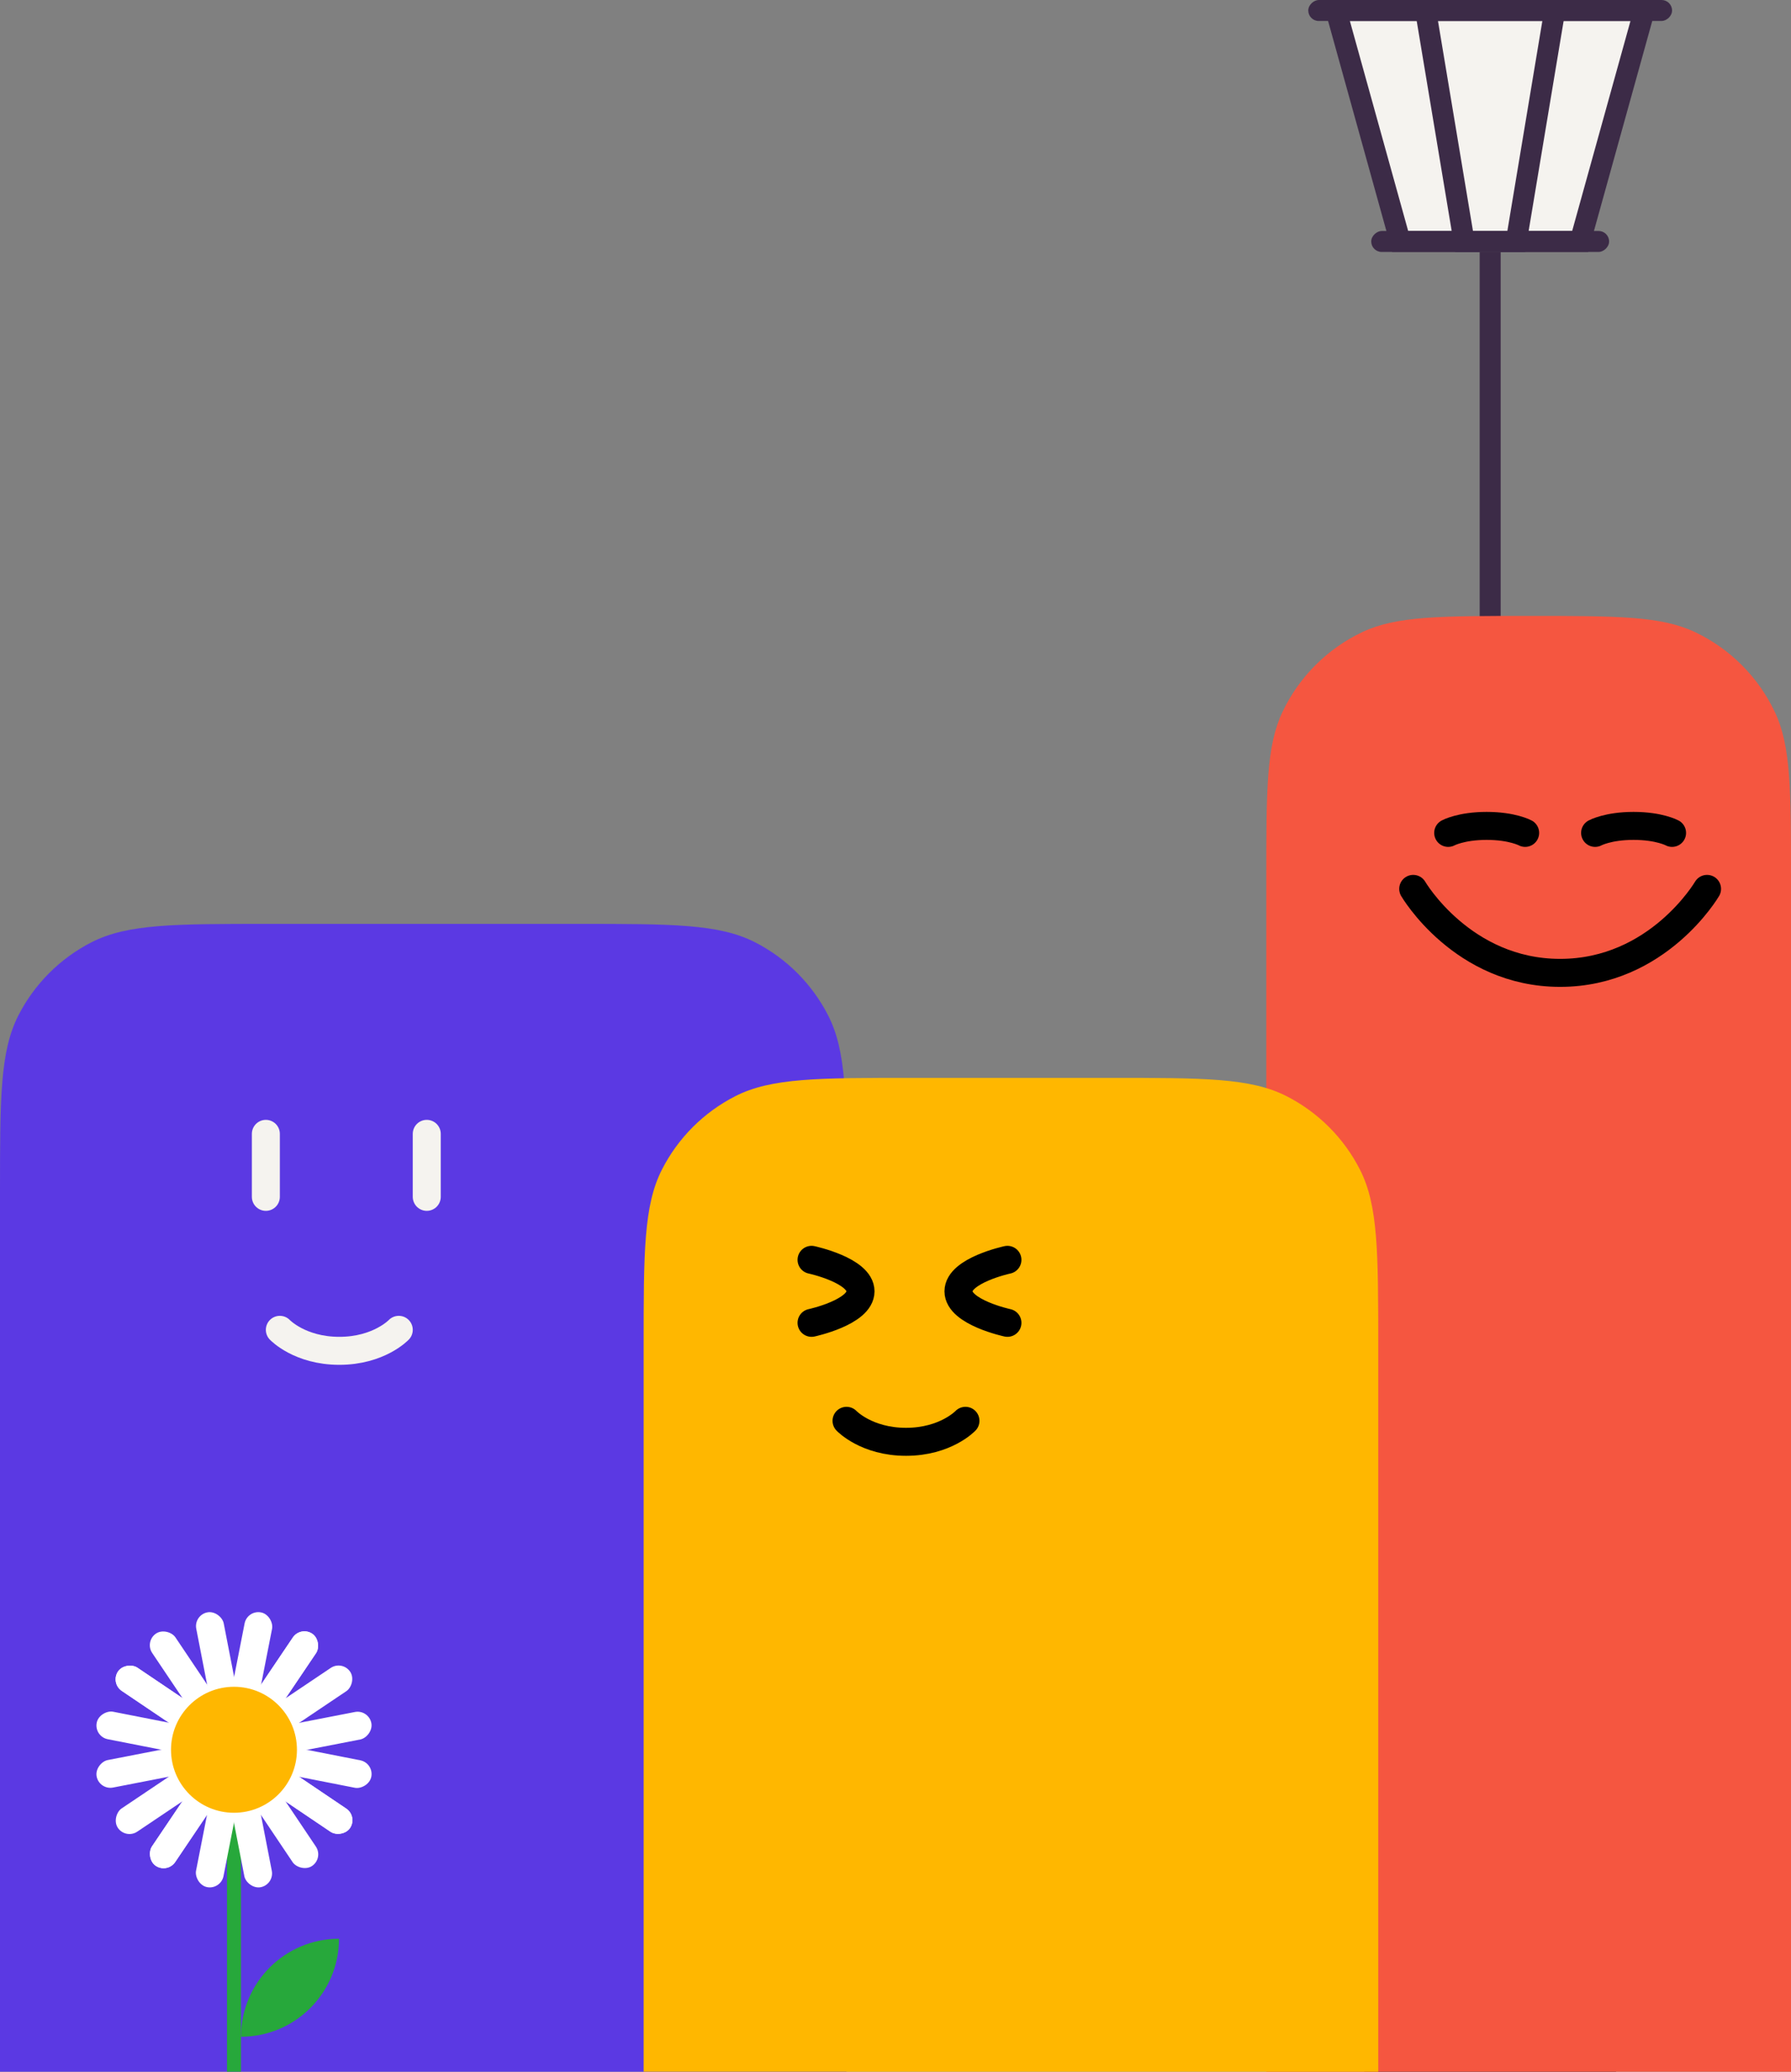 <svg width="256" height="296" viewBox="0 0 256 296" fill="none" xmlns="http://www.w3.org/2000/svg">
<rect x="0" y="0" width="256" height="296" fill="#808080" stroke="none"/>
<rect x="211.5" y="36" width="3" height="257" fill="#3C2B47"/>
<path d="M228 293C229.657 293 231 294.343 231 296V296L195 296V296C195 294.343 196.343 293 198 293L228 293Z" fill="#3C2B47"/>
<path d="M200.14 34.5L190.973 1.5H235.027L225.86 34.5H200.14Z" fill="#F5F3EF" stroke="#3C2B47" stroke-width="3"/>
<path d="M209.271 34.5L203.771 1.5H222.229L216.729 34.5H209.271Z" fill="#F5F3EF" stroke="#3C2B47" stroke-width="3"/>
<rect x="230" y="33" width="3" height="34" rx="1.5" transform="rotate(90 230 33)" fill="#3C2B47"/>
<rect x="239" width="3" height="52" rx="1.5" transform="rotate(90 239 0)" fill="#3C2B47"/>
<path d="M181 125.5C181 112.907 181 106.611 183.304 101.739C185.678 96.719 189.719 92.678 194.739 90.304C199.611 88 205.907 88 218.5 88V88C231.093 88 237.389 88 242.261 90.304C247.281 92.678 251.322 96.719 253.696 101.739C256 106.611 256 112.907 256 125.5V297H181V125.5Z" fill="#F55640"/>
<path d="M218 119C218 119 216.167 118 212.5 118C208.833 118 207 119 207 119" stroke="black" stroke-width="4" stroke-linecap="round"/>
<path d="M239 119C239 119 237.167 118 233.5 118C229.833 118 228 119 228 119" stroke="black" stroke-width="4" stroke-linecap="round"/>
<path d="M202 127C202 127 209 139 223 139C237 139 244 127 244 127" stroke="black" stroke-width="4" stroke-linecap="round"/>
<path d="M0 170.4C0 156.959 0 150.238 2.616 145.104C4.917 140.588 8.588 136.917 13.104 134.616C18.238 132 24.959 132 38.4 132H82.6C96.041 132 102.762 132 107.896 134.616C112.412 136.917 116.083 140.588 118.384 145.104C121 150.238 121 156.959 121 170.4L121 296H0L0 170.4Z" fill="#5B39E3"/>
<path d="M40 190C40 190 42.833 193 48.5 193C54.167 193 57 190 57 190" stroke="#F5F3EF" stroke-width="4" stroke-linecap="round"/>
<path d="M38 162V171" stroke="#F5F3EF" stroke-width="4" stroke-linecap="round"/>
<path d="M61 162V171" stroke="#F5F3EF" stroke-width="4" stroke-linecap="round"/>
<path d="M92 192.4C92 178.959 92 172.238 94.616 167.104C96.917 162.588 100.588 158.917 105.104 156.616C110.238 154 116.959 154 130.4 154H158.6C172.041 154 178.762 154 183.896 156.616C188.412 158.917 192.083 162.588 194.384 167.104C197 172.238 197 178.959 197 192.4V296H92L92 192.4Z" fill="#FFB700"/>
<path d="M121 203C121 203 123.833 206 129.5 206C135.167 206 138 203 138 203" stroke="black" stroke-width="4" stroke-linecap="round"/>
<path d="M116 189C116 189 123 187.5 123 184.5C123 181.5 116 180 116 180" stroke="black" stroke-width="4" stroke-linecap="round"/>
<path d="M144 180C144 180 137 181.5 137 184.5C137 187.5 144 189 144 189" stroke="black" stroke-width="4" stroke-linecap="round"/>
<rect x="32.445" y="260" width="2" height="38" fill="#27A83B"/>
<path d="M34.453 291C34.453 283.268 40.721 277 48.453 277V277V277C48.453 284.731 42.185 291 34.453 291V291V291Z" fill="#27A83B"/>
<rect x="27.672" y="230.75" width="4" height="40" rx="2" transform="rotate(-11 27.672 230.75)" fill="white"/>
<rect x="15.75" y="240.472" width="4" height="40" rx="2" transform="rotate(-56 15.75 240.472)" fill="white"/>
<rect x="15.75" y="240.472" width="4" height="40" rx="2" transform="rotate(-56 15.75 240.472)" fill="white"/>
<rect x="14.195" y="255.779" width="4" height="40" rx="2" transform="rotate(-101 14.195 255.779)" fill="white"/>
<rect x="23.922" y="267.699" width="4" height="40" rx="2" transform="rotate(-146 23.922 267.699)" fill="white"/>
<rect x="23.922" y="267.699" width="4" height="40" rx="2" transform="rotate(-146 23.922 267.699)" fill="white"/>
<rect x="20.641" y="234.511" width="4" height="40" rx="2" transform="rotate(-33.886 20.641 234.511)" fill="white"/>
<rect x="13.438" y="248.105" width="4" height="40" rx="2" transform="rotate(-78.886 13.438 248.105)" fill="white"/>
<rect x="17.961" y="262.812" width="4" height="40" rx="2" transform="rotate(-123.886 17.961 262.812)" fill="white"/>
<rect x="31.562" y="270.009" width="4" height="40" rx="2" transform="rotate(-168.886 31.562 270.009)" fill="white"/>
<circle cx="33.445" cy="250" r="9" fill="#FFB700"/>
</svg>
